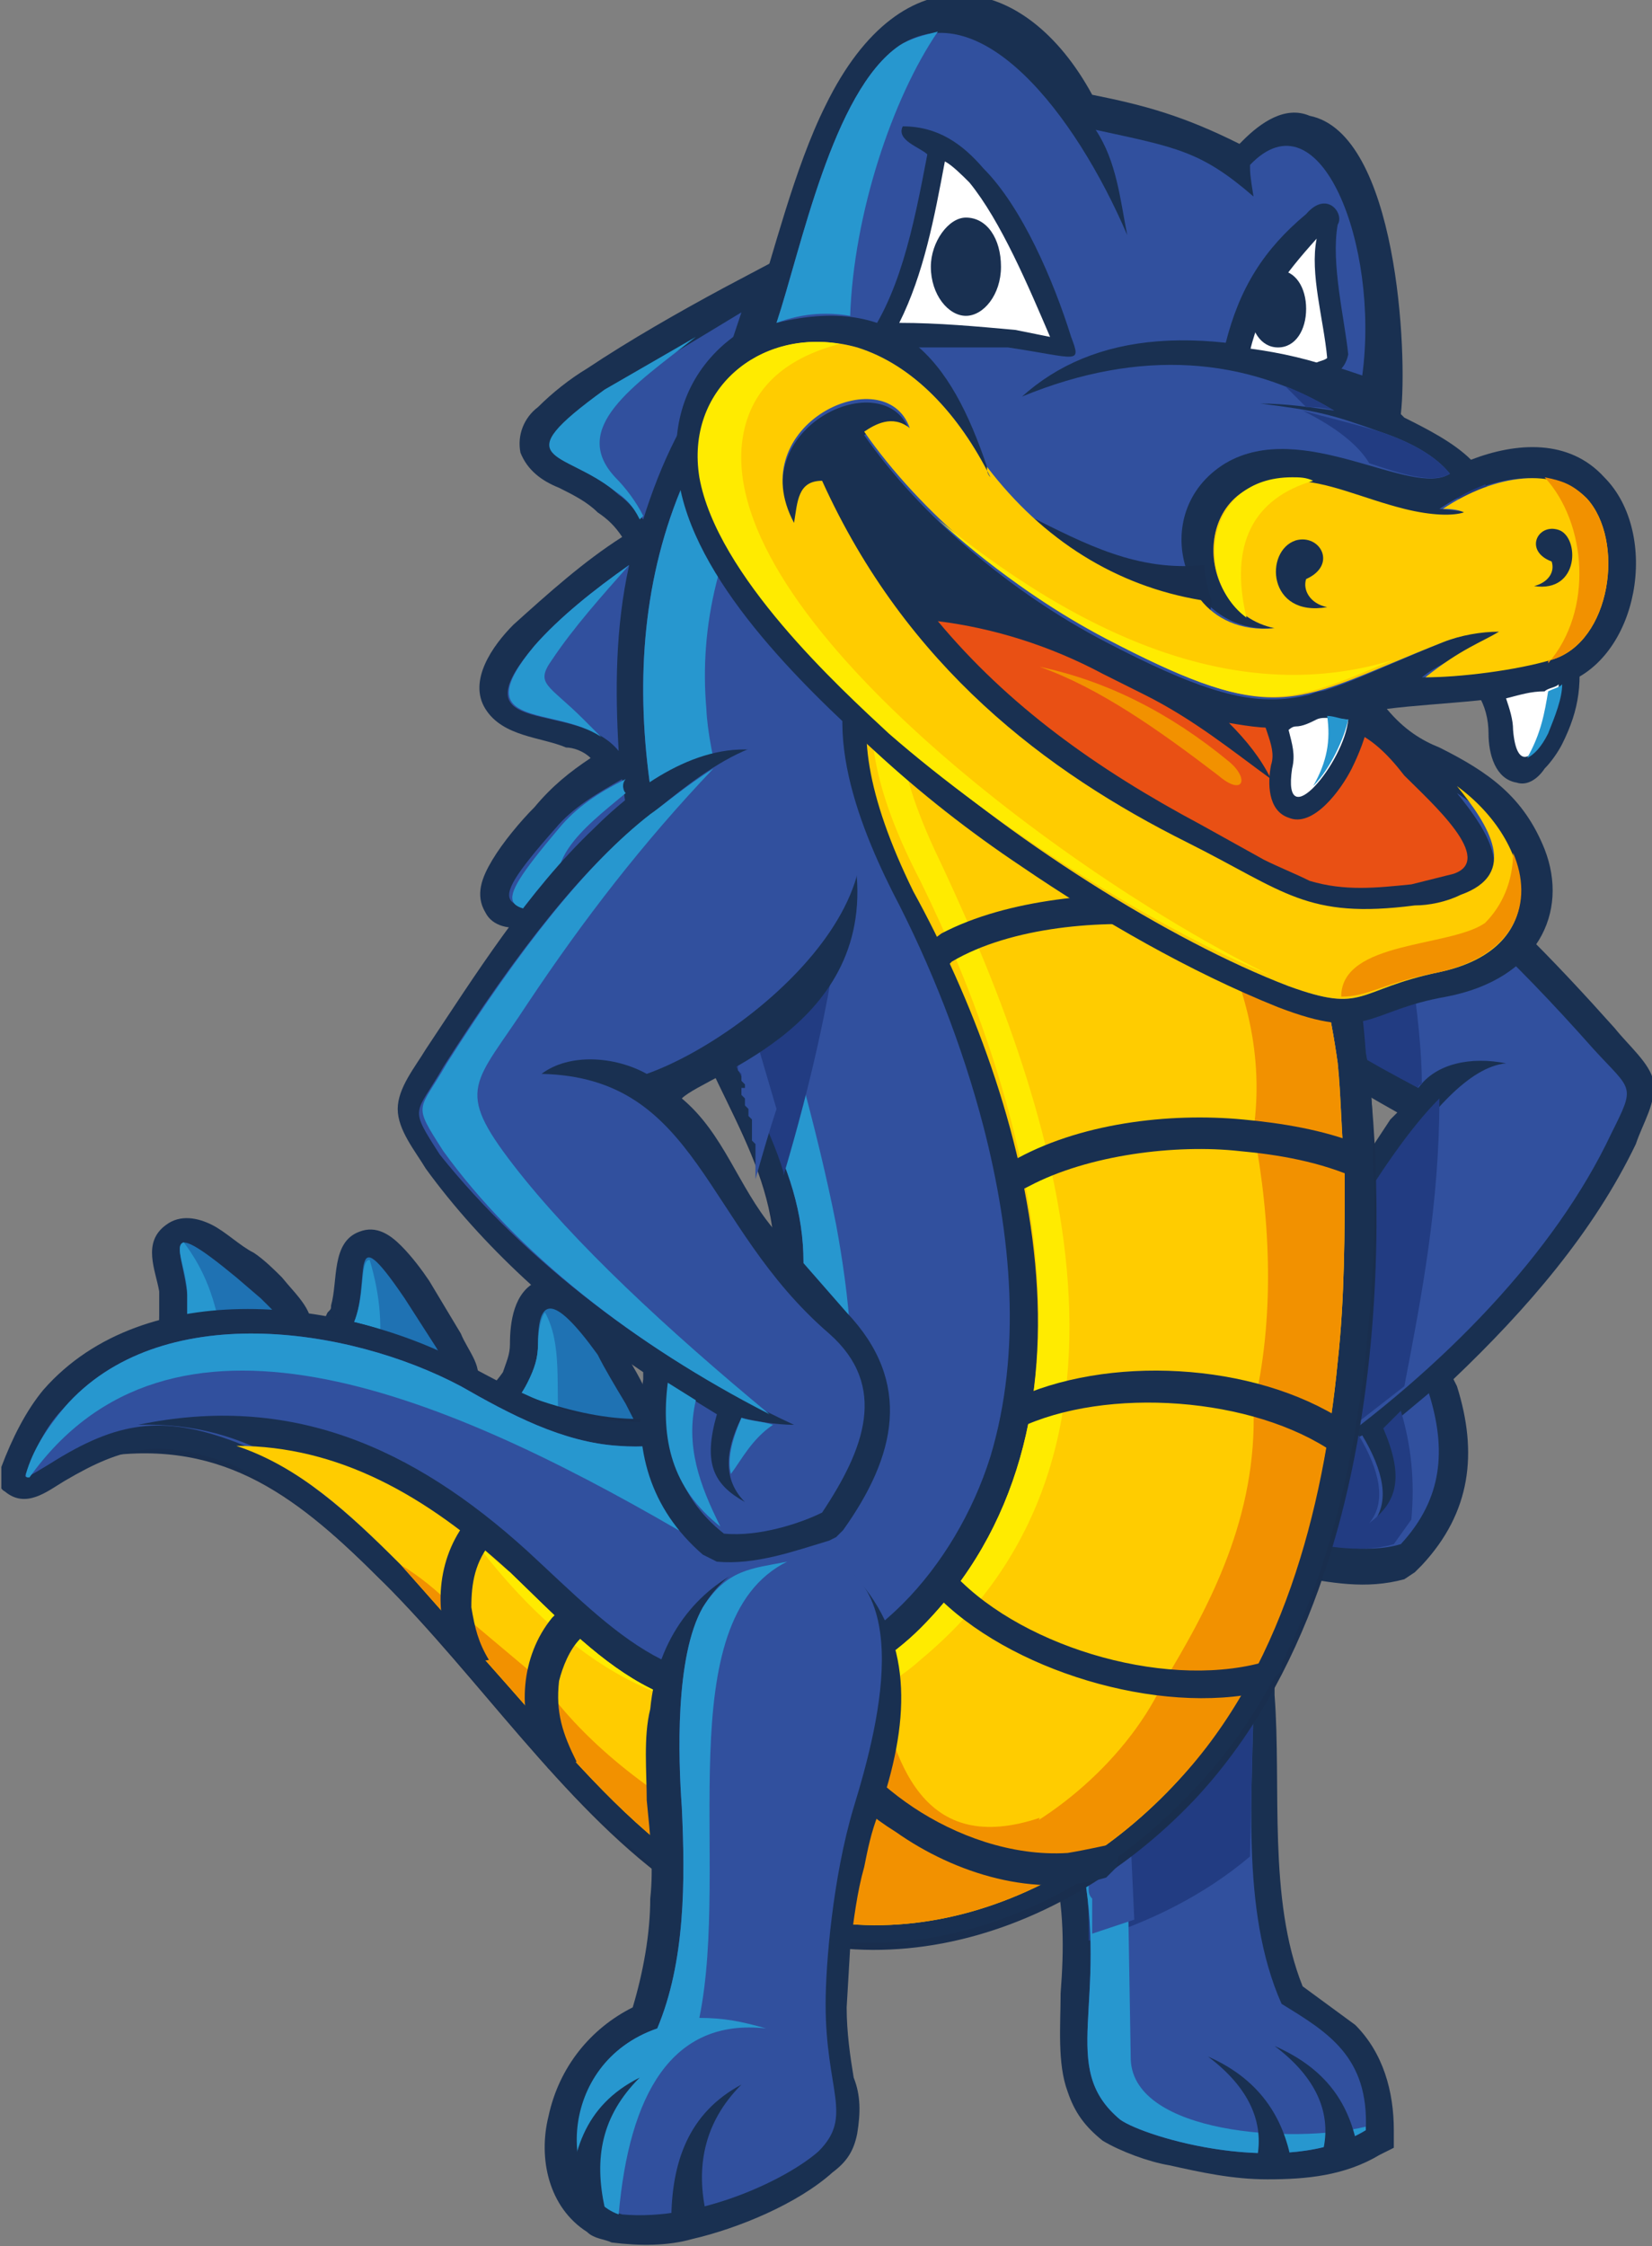 <?xml version="1.0" encoding="utf-8"?>
<!-- Generator: Adobe Illustrator 25.2.1, SVG Export Plug-In . SVG Version: 6.00 Build 0)  -->
<svg version="1.1" id="Layer_1" xmlns="http://www.w3.org/2000/svg" xmlns:xlink="http://www.w3.org/1999/xlink" x="0px" y="0px"
	 viewBox="0 0 47.1 64" style="enable-background:new 0 0 47.1 64;" xml:space="preserve">
<rect x="0" y="0" width="47.1" height="64" fill="#808080" stroke="none"/>
<style type="text/css">
	.st0{fill-rule:evenodd;clip-rule:evenodd;fill:#193051;}
	.st1{fill-rule:evenodd;clip-rule:evenodd;fill:#31509E;}
	.st2{fill-rule:evenodd;clip-rule:evenodd;fill:#223C82;}
	.st3{fill-rule:evenodd;clip-rule:evenodd;fill:#2797CF;}
	.st4{fill-rule:evenodd;clip-rule:evenodd;fill:#1F72B3;}
	.st5{fill-rule:evenodd;clip-rule:evenodd;fill:#192E4E;}
	.st6{fill-rule:evenodd;clip-rule:evenodd;fill:#FFCC00;}
	.st7{fill-rule:evenodd;clip-rule:evenodd;fill:#FFEB00;}
	.st8{fill-rule:evenodd;clip-rule:evenodd;fill:#F29100;}
	.st9{fill-rule:evenodd;clip-rule:evenodd;fill:#FFFFFF;}
	.st10{fill-rule:evenodd;clip-rule:evenodd;fill:#E95014;}
</style>
<symbol  id="A" viewBox="-23.5 -32 47.1 64">
	<g>
		<path class="st0" d="M16.3-0.3C14-1.6,9.6-4.1,9.6-7.1c0-0.6,0.2-1.1,0.5-1.6l0.1-0.1l0.1-0.1c0.4-0.3,0.8-0.6,1.3-0.7
			c1.8-0.5,3.7,0.4,5.1,1.4c2.1,1.5,4.1,3.6,5.8,5.5c0.4,0.5,1,1,1.1,1.5c0.1,0.6-0.3,1.2-0.5,1.8c-1.2,2.5-3.1,4.7-5.2,6.7l0.1,0.2
			c0.6,1.9,0.4,3.6-1,5.1l-0.2,0.2L16.5,13c-1.1,0.3-2.1,0.1-3.2-0.1L13,12.9l-0.2-0.2c-1.8-1.8-2.7-3.7-1.1-6L13.4,4l2.7-4.1
			L16.3-0.3"/>
		<path class="st1" d="M16.9-1c-4.6-2.5-7.5-4.9-6.1-7.2c2.5-2,6.4,0.8,11.1,6.1c1.1,1.2,1.2,1,0.5,2.4c-1.6,3.4-4.8,6.7-8.5,9.3
			c0.5-0.2,1-0.5,1.4-0.7c0.6,1,0.8,1.9,0.3,2.5c0.8-0.6,1-1.3,0.4-2.7l1.2-1c0.5,1.6,0.4,3-0.8,4.3c-1,0.3-2.2,0-2.8-0.1
			c-1.5-1.5-2.3-3.1-1-5c2.3-3.4,4.7-8.4,6.8-8.6C18.4-1.9,17.4-1.7,16.9-1"/>
		<path class="st2" d="M16.5,7.5l-2.7,2.1l1.4-0.7c0.6,1,0.8,1.9,0.3,2.5c0.8-0.6,1-1.3,0.4-2.7l0.5-0.5c0.3,1,0.4,2,0.3,3.1
			l-0.5,0.7c-1,0.3-2.2,0-2.8-0.1c-1.5-1.5-2.3-3-1-5c1.7-2.5,3.4-5.9,5.1-7.6C17.5,2.3,17,4.9,16.5,7.5 M16.9-1
			c-2.9-1.5-5-3-5.9-4.5v-2.8c1.4-1,3.1-0.6,5.1,0.7C16.5-5.8,17-2.9,17-1.1C16.9-1.1,16.9-1,16.9-1z"/>
		<path class="st0" d="M13.6,24.6l1.5,1.1c0.8,0.8,1.1,1.9,1.1,3v0.5l-0.4,0.2c-1,0.6-2.1,0.7-3.2,0.7c-1,0-1.9-0.2-2.8-0.4
			c-0.6-0.1-1.4-0.4-1.9-0.7c-0.5-0.4-0.8-0.8-1-1.4c-0.3-0.8-0.2-1.9-0.2-2.8c0.1-1.3,0.1-2.4-0.2-3.7l-0.1-0.4l0.3-0.3l4.9-4.7
			l1.2-1.2v1.8C13,18.9,12.6,22.1,13.6,24.6"/>
		<path class="st1" d="M12.2,16.2L7.3,21c0.8,4.1-0.7,5.9,1.1,7.4c0.7,0.5,4.7,1.7,7,0.3c0.1-2.1-1.1-2.8-2.4-3.6
			C11.8,22.4,12.2,18.9,12.2,16.2"/>
		<path class="st2" d="M12.2,16.2L7.3,21c0.2,0.7,0.2,1.5,0.2,2.3c1.7-0.5,3.3-1.3,4.6-2.4L12.2,16.2"/>
		<path class="st3" d="M7.6,20.6L7.3,21c0.8,4.1-0.7,5.9,1.1,7.4c0.7,0.5,4.7,1.7,7,0.3v-0.1c-2.1,0.5-6.6,0.2-6.7-1.9l-0.1-6
			L7.6,20.6z"/>
		<path class="st0" d="M13.3,29.7l-1-0.2c0.2-1-0.2-2-1.4-2.9C12.5,27.3,13.1,28.5,13.3,29.7 M15.2,29.4l-1-0.2c0.2-1-0.2-2-1.4-2.9
			C14.4,27,15,28.1,15.2,29.4"/>
		<path class="st1" d="M7.5,23.1v0.2 M7.6,20.6l-0.3,0.3c0,0.1,0,0.1,0.1,0.2c0,0.1,0,0.1,0.1,0.2v0.5c0,0.1,0,0.2,0.1,0.3v1
			l1.2-0.4l-0.1-2.2L7.6,20.6z"/>
		<path class="st0" d="M-9,6.3c0-0.6,0.1-1.5,0.8-1.8C-7.3,4.2-6.4,5.4-6,6.1c0.3,0.5,0.7,1.1,0.9,1.6C-4.8,8.3-4.3,9-4.7,9.6
			C-5,10.2-5.7,10-6.3,9.9c-0.8-0.1-1.6-0.3-2.3-0.7c-0.5-0.2-1-0.5-1-1.1c-0.1-0.5,0.2-0.7,0.4-1C-9.1,6.8-9,6.6-9,6.3"/>
		<path class="st4" d="M-8.2,6.3c0,0.4-0.1,0.7-0.3,1.1C-8.8,8-9.1,8-8.2,8.4c0.6,0.3,1.2,0.5,2.1,0.7c1.2,0.2,1,0.1,0.4-1.1
			C-6,7.5-6.3,7-6.5,6.6C-7.8,4.8-8.2,5-8.2,6.3"/>
		<path class="st3" d="M-8.2,6.3c0,0.4-0.1,0.7-0.3,1.1C-8.8,8-9.1,8-8.2,8.4C-8,8.5-7.8,8.6-7.6,8.7C-7.7,7.5-7.5,6.3-8,5.4
			C-8.1,5.5-8.2,5.9-8.2,6.3"/>
		<path class="st0" d="M-14.2,5.4c0.1-0.1,0.1-0.1,0.1-0.2c0.2-0.7,0-1.8,0.8-2.1c0.5-0.2,0.9,0.1,1.2,0.4c0.3,0.3,0.6,0.7,0.8,1
			c0.3,0.5,0.6,1,0.9,1.5c0.2,0.5,0.7,1,0.4,1.5S-10.9,8-11.4,8c-0.4-0.1-0.8-0.1-1.2-0.3c-0.6-0.2-1.4-0.4-1.6-1
			C-14.5,6.3-14.4,5.8-14.2,5.4"/>
		<path class="st4" d="M-13.5,5.8c-0.5,0.8,0.2,1,1.1,1.2c0.3,0.1,0.7,0.2,1,0.2c1,0.1,0.7-0.1,0.3-0.8L-12,5
			C-13.7,2.5-12.9,4.6-13.5,5.8"/>
		<path class="st3" d="M-13.5,5.8c-0.4,0.7,0.1,0.9,0.7,1.1c0.2-1,0.1-2-0.2-3C-13.3,3.9-13.1,5-13.5,5.8"/>
		<path class="st0" d="M-19,4.9V4.8c-0.1-0.6-0.5-1.4,0.2-1.9c0.4-0.3,0.9-0.2,1.3,0c0.4,0.2,0.8,0.6,1.2,0.8
			c0.3,0.2,0.6,0.5,0.8,0.7c0.4,0.5,1,1,0.8,1.6C-15,6.7-15.6,7-16.1,7c-0.5,0.1-1,0.1-1.4,0s-1,0-1.3-0.4c-0.3-0.3-0.2-0.7-0.2-1.1
			V4.9"/>
		<path class="st4" d="M-18.2,4.9v0.6c-0.1,0.7-0.2,0.6,0.8,0.7c0.5,0.1,0.8,0.1,1.2,0c1.2-0.2,0.7-0.6,0.1-1.2l-0.7-0.6
			C-19.1,2.5-18.3,3.7-18.2,4.9"/>
		<path class="st3" d="M-18.2,4.9v0.6c-0.1,0.7-0.2,0.6,0.8,0.7h0.2c-0.2-1.2-0.5-2-1.1-2.8C-18.6,3.5-18.2,4.2-18.2,4.9"/>
		<path class="st0" d="M-5.8-16.7C-6-17-6.2-17.2-6.5-17.4c-0.3-0.3-0.7-0.5-1.1-0.7c-0.5-0.2-0.9-0.5-1.1-1c-0.1-0.5,0.1-1,0.5-1.3
			c0.4-0.4,0.9-0.8,1.4-1.1c1.2-0.8,2.6-1.6,3.9-2.3l1.7-0.9l-0.6,1.8L-4-16.2l-0.5,1.4l-0.3,4.2l0.1,0.3l1.2,5.6l0.6,2.9l-2-2.3
			c-0.6-0.7-1.5-1.1-2.4-1.3l-1.2-0.2C-9-5.5-9.5-5.6-9.7-6c-0.3-0.5-0.1-1,0.2-1.5C-9.2-8-8.7-8.6-8.3-9c0.5-0.6,1-1,1.6-1.4
			c-0.2-0.2-0.5-0.3-0.7-0.3C-8.1-11-9.2-11-9.7-11.8c-0.5-0.8,0.2-1.8,0.8-2.4C-7.9-15.1-6.9-16-5.8-16.7"/>
		<path class="st5" d="M-17,5.6c2-0.4,4.2-0.1,6.7,1.4c5,2.5,8.1,1.6,8.7-1.7C-0.9,1.9-2.9-0.2-4-3.3c-2-5.2-3.4-12.5,1.2-18.4
			C3.2-15.2,14.5-15.2,15.4-2c0.3,1.7,1.6,14.4-4.9,21.3c-4,4.2-10.1,5.9-15,2.3c-3-2.2-5.4-5.8-8.1-8.5c-2.4-2.4-4.5-4.1-8-3.6
			c-0.6,0.1-1.1,0-1.1-0.5C-21.7,7.1-18.6,5.9-17,5.6"/>
		<path class="st0" d="M-2.3-21.1c2.7,2.5,6,4.1,9,6c2.1,1.3,4,2.8,5.5,4.8C14-7.8,15-5,15.4-2c0.2,1,0.2,2,0.2,3
			c0.1,1.9,0,3.7-0.2,5.6c-0.5,4.5-1.8,9.2-5,12.5c-4,4.2-10.1,5.9-15,2.3c-1.9-1.4-3.5-3.2-5-5c-1-1.2-2-2.4-3.1-3.4
			c-1.2-1.2-2.7-2.6-4.3-3.3C-19,9-20,9.2-21.7,10.2c-0.5,0.3-1.1,0.8-1.7,0.3c-0.2-0.1-0.2-0.4-0.1-0.7c0.3-0.8,0.7-1.6,1.2-2.2
			c2.9-3.3,8.6-2.6,12.1-0.7c1.3,0.7,2.8,1.5,4.3,1.6c1.1,0.1,2.1-0.1,3-0.8c0.7-0.6,1.1-1.4,1.2-2.3C-1.3,4-1.4,2.8-1.8,1.6
			c-0.6-1.7-1.6-3.3-2.3-4.9c-2.3-5.8-3-12.3,0.6-17.6l0.5-0.7L-2.3-21.1z"/>
		<path class="st1" d="M-2.8-20.5C-6.3-15.4-5.5-9.1-3.4-3.6c0.7,1.7,1.7,3.3,2.3,5c0.5,1.4,0.6,2.7,0.3,4.1c-0.2,1.1-0.7,2-1.5,2.7
			c-1,0.8-2.3,1.1-3.6,1C-7.5,9.1-9,8.3-10.4,7.5C-13.6,5.8-19,5-21.7,8.1c-0.5,0.5-0.8,1.1-1.1,1.9c-0.1,0.2,0.2,0,0.7-0.3
			c1.9-1.2,3.2-1.4,5.3-0.6c1.7,0.7,3.1,1.9,4.6,3.4C-11,13.7-10,14.9-9,16c1.5,1.7,3.1,3.6,4.9,4.9c4.6,3.4,10.3,1.8,14-2.1
			c3-3.2,4.3-7.9,4.7-12.1c0.2-1.8,0.2-3.7,0.2-5.5c-0.1-1-0.1-2-0.2-3c-0.4-2.9-1.3-5.6-3.1-7.9c-1.4-1.9-3.3-3.3-5.3-4.6
			C3.2-16.4-0.1-17.9-2.8-20.5"/>
		<path class="st3" d="M-2.7-20.4c-0.1-0.1-0.1-0.1-0.1-0.1 M-2.8-20.5C-6.3-15.4-5.5-9.1-3.4-3.6c0.7,1.7,1.7,3.3,2.3,5
			c0.5,1.4,0.6,2.7,0.3,4.1c-0.2,1.1-0.7,2-1.5,2.7c-1,0.8-2.3,1.1-3.6,1C-7.5,9.1-9,8.3-10.4,7.5C-13.6,5.8-19,5-21.7,8.1
			c-0.5,0.6-0.9,1.2-1.1,1.9c0,0.1,0,0.1,0.1,0.1c4-5.6,11.6-2.5,18.5,1.5C1.6,13.2,1,6.7,0.3,2.9C-0.8-2.7-3.3-9.3-3.4-11.8
			c-0.2-2.3,0.3-4.8,2-7.5h-0.1l-0.1-0.1l-0.1-0.2l-0.2-0.2l-0.2-0.1L-2.3-20l-0.1-0.1l-0.2-0.2C-2.7-20.4-2.7-20.4-2.8-20.5
			L-2.8-20.5z"/>
		<path class="st2" d="M-2.9-2.3c0.6,1.2,1.3,2.4,1.7,3.7v0.1c0.8-2.7,1.4-5.3,1.7-8L-2.9-2.3z"/>
		<path class="st1" d="M-2.9-2.3L-2.9-2.3l0.2,0.2V-2l0.1,0.1v0.1l0.1,0.1v0.2l0.1,0.1v0.2l0.1,0.1V-1L-2.4-1v0.2l0.1,0.1v0.2
			l0.1,0.1v0.2l0.1,0.1v0.6l0.1,0.1v1c0.2-0.7,0.4-1.4,0.6-2l-1-3.4L-2.9-2.3z"/>
		<path class="st0" d="M-19.6,8.6c3.2-0.1,5.3,1.6,7.5,3.9L-9,16c1.5,1.7,3.1,3.6,4.9,4.9c4.6,3.4,10.3,1.8,14-2.1
			c3.1-3.2,4.3-7.9,4.7-12.1c0.2-1.8,0.2-3.7,0.2-5.5c-0.1-1-0.1-2-0.2-3c-0.4-2.9-1.3-5.6-3-7.9c-1.4-1.9-3.3-3.3-5.3-4.6
			c-0.8-0.5-1.5-1-2.3-1.4c-1.1,0.3-2,0.8-2.6,1.6C-0.4-12,0.8-8.8,1.9-6.6c1.1,2.1,2,4.4,2.6,6.7c0.8,3.1,1.1,6.4,0.2,9.4
			c-0.5,1.6-1.4,3.1-2.5,4.2c-0.8,0.8-1.7,1.4-2.7,1.8c-3.6,1.2-5.5-1-8-3.3C-11.8,9.2-15.3,7.7-19.6,8.6"/>
		<path class="st6" d="M-16.8,9.2c1.8,0.6,3.2,1.9,4.7,3.4l3.1,3.5c1.5,1.7,3.1,3.6,4.9,4.9c4.6,3.4,10.3,1.8,14-2.1
			c3-3.2,4.3-7.9,4.7-12.1c0.2-1.8,0.2-3.7,0.2-5.5c-0.1-1-0.1-2-0.2-3c-0.4-2.9-1.3-5.6-3.1-7.9c-1.4-1.9-3.3-3.3-5.3-4.6
			c-0.5-0.3-1-0.6-1.4-0.8c-3.3,0.7-5,2.9-2.3,8.4C5.8-0.6,8.4,8.7,2.7,14.4c-0.8,0.8-1.9,1.5-3,1.9c-4.1,1.4-6.2-1.1-8.7-3.5
			C-11.4,10.6-13.9,9.2-16.8,9.2"/>
		<path class="st7" d="M3.9-14.9c-2.5,1-3.7,3.2-1.2,8C5.8-0.6,8.4,8.7,2.7,14.4c-0.8,0.8-1.9,1.5-3,1.9c-4.1,1.4-6.2-1.1-8.7-3.5
			c-0.4-0.3-0.8-0.7-1.1-1c1.8,2.4,4.7,5.3,8.9,5c1.4-0.1,2.8-0.5,3.9-1.5C10.2,9.1,6.1-1.5,3.1-7.8C1.9-10.4,1.3-13.2,3.9-14.9"/>
		<g>
			<path class="st8" d="M-4,21c1.8,1.3,4,1.9,6.2,1.8c0.1-0.6,3.8-2.4,3.9-3c-3.3,1.1-4.2-1.5-4.7-4.3c-0.5,0.3-1.1,0.6-1.7,0.8
				c-1.4,0.5-2.6,0.5-3.6,0.2L-4,17.6C-4.1,18.7-4.1,19.8-4,21"/>
			<path class="st8" d="M-12.1,12.6l3.1,3.5c1.5,1.7,3.1,3.6,4.9,4.9c4.6,3.4,10.3,1.8,14-2.1c3.1-3.2,4.3-7.9,4.7-12.1
				c0.2-1.8,0.2-3.7,0.2-5.5c-0.1-1-0.1-2-0.2-3c-0.4-2.9-1.3-5.6-3.1-7.9c-0.8-1.2-1.9-2.1-3-3c1.2,2.3,1.9,4.6,2.5,6.8
				c1,1.9,1.5,3.9,1.2,6c0.5,2.6,0.6,5.4,0,7.9c0.1,3.1-1.2,5.6-2.6,7.9c-1.1,2.3-3.5,4.2-5.5,4.8c-4.9,1.9-10.5-2.3-12.2-4.9
				l-2.5-2.1C-11.1,13.3-11.6,12.9-12.1,12.6"/>
		</g>
		<path class="st1" d="M-2.9-21.6l0.5-1.5l-3.8,2.3c-2.9,2-1.1,1.6,0.3,2.9c0.3,0.2,0.5,0.5,0.7,0.7C-4.7-18.8-4-20.3-2.9-21.6
			 M-5.8-9.8C-6.5-9.4-7.2-9-7.7-8.4C-10-5.8-9-6.3-7-5.9c0.9,0.1,1.7,0.5,2.4,1.1C-5.2-6.5-5.6-8.1-5.8-9.8z M-5.6-15.9
			c-1,0.7-2,1.5-2.7,2.3c-2.3,2.7,1.2,1.5,2.4,3C-6-12.3-6-14.1-5.6-15.9z"/>
		<path class="st3" d="M-5.7-9.4c-1.2,1-2.7,2.1-1.5,3.5C-9-6.2-9.8-5.8-7.6-8.4c0.5-0.6,1.1-1,1.9-1.4C-5.8-9.7-5.8-9.5-5.7-9.4
			 M-3.7-22.4c-1.8,1.4-3.6,2.6-2.3,4c0.3,0.3,0.6,0.7,0.8,1.1l-0.1,0.1C-5.5-17.6-5.7-17.8-6-18c-1.5-1.2-3.2-0.8-0.3-2.9
			L-3.7-22.4L-3.7-22.4z M-5.6-15.9c-1,0.7-2,1.5-2.7,2.3c-2,2.4,0.6,1.7,1.9,2.6l-0.5-0.5c-1-1-1.4-1-0.9-1.7
			C-7.2-14.1-6.4-15-5.6-15.9L-5.6-15.9z"/>
		<g>
			<path class="st0" d="M3.3-5.4c1.9-1,4.6-1.2,6.7-1.1c1.5,0.2,3,0.6,4.3,1.3l0.4,0.2l-0.5,0.8l-0.4-0.2c-1.2-0.7-2.7-1.1-4-1.2
				c-1.9-0.2-4.5,0-6.2,1L3.3-4.3L2.9-5.1L3.3-5.4z M5.3,1.1C7.2,0,9.8-0.3,11.9-0.1c1.1,0.1,2.3,0.3,3.3,0.7v1
				c-1.1-0.5-2.3-0.7-3.4-0.8C10,0.6,7.5,0.9,5.8,1.8L5.4,2L4.9,1.2L5.3,1.1z M5.3,7.9c2.7-1.3,6.9-1.1,9.5,0.6
				c0.2,0.1,0.1,0.2,0.3,0.3l-0.1,0.3l-0.3,0.2c-0.1,0.1-0.1,0.2-0.2,0.1c-2.3-1.6-6.5-1.9-9-0.7L5.3,8.9L5.2,8.2L5.3,7.9z
				 M3.7,12.9c2,2.1,6.2,3.3,9,2.4L13,15v0.6l-0.3,0.3c-0.2,0.1-0.1,0.3-0.2,0.3c-3,0.7-7.3-0.6-9.4-2.8l-0.2-0.3l0.6-0.6L3.7,12.9z
				 M-0.3,16.3c0.6,1.3,1.6,2.4,2.8,3.2c1.2,0.8,2.8,1.4,4.4,1.3c0.6-0.1,1-0.2,1.5-0.3l-0.1,0.7L8,21.5c-2,0.6-4.3-0.1-6-1.3
				c-1.3-0.8-2.5-2.1-3.1-3.6l-0.2-0.4l0.8-0.3L-0.3,16.3z M-7,14.7c-0.3,0.3-0.5,0.8-0.6,1.2c-0.1,0.9,0.1,1.5,0.5,2.3l-0.8,0.2
				L-8.2,18c-0.6-1.2-0.5-2.8,0.4-3.9l0.3-0.3l0.7,0.6L-7,14.7z"/>
			<path class="st0" d="M-9.5,11.9c-0.5,0.6-0.6,1.2-0.6,1.9c0.1,0.6,0.2,1,0.5,1.5l-0.7,0.1l-0.3-0.2c-0.6-1.2-0.5-2.8,0.4-3.9
				l0.3-0.2l0.6,0.5L-9.5,11.9z M-5.5,25.2c0.3-1,0.5-2.1,0.5-3.1c0.1-0.9,0-1.8-0.1-2.8c0-0.8-0.1-1.8,0.1-2.6
				c0.4-4.2,4.8-5.3,6-3.6c1.5,1.8,1.4,4,0.5,6.6c-0.2,0.5-0.3,1-0.4,1.5c-0.2,0.7-0.3,1.5-0.4,2.3l-0.1,1.7c0,0.7,0.1,1.4,0.2,2
				C1,27.7,1,28.2,0.9,28.8c-0.1,0.5-0.3,0.8-0.7,1.1c-1,0.9-2.7,1.6-4,1.9C-4.5,32-5.3,32-6.1,31.9c-0.2-0.1-0.5-0.1-0.7-0.3
				c-1.1-0.7-1.4-2.1-1.1-3.3C-7.6,26.9-6.7,25.8-5.5,25.2"/>
		</g>
		<path class="st1" d="M-3.5,13.8c0.7-1.2,2-1.7,2.9-1.6c3.2,0.5,2.2,4.7,1.4,7.3C0.2,21.5,0,24,0,25.1c0,2.5,0.8,3.2-0.2,4.2
			c-0.9,0.8-3.4,2-5.6,1.8c-1.8-0.5-1.9-4.3,1-5.3c0.8-1.9,0.8-4.2,0.7-6.3C-4.2,18.1-4.3,15.2-3.5,13.8"/>
		<path class="st3" d="M-3.5,13.8c0.7-1.1,1.4-1.1,2.4-1.3c-3.4,1.7-1.6,8.6-2.5,13c0.7,0,1.2,0.1,1.9,0.3c-2.7-0.3-3.9,1.9-4.2,5.3
			c-1.7-0.6-1.8-4.3,1.1-5.3c0.8-1.9,0.8-4.2,0.7-6.3C-4.2,18.1-4.3,15.2-3.5,13.8"/>
		<path class="st0" d="M-4.4,31.3c0.3-0.1,0.6-0.1,1-0.2c-0.3-1.3-0.1-2.6,1-3.7C-3.9,28.2-4.4,29.6-4.4,31.3 M-7.3,31.1
			c0.3,0,0.6-0.1,1-0.2c-0.3-1.4-0.1-2.6,1-3.7C-6.9,28-7.3,29.4-7.3,31.1 M-5.2,7.1c-2.4-1.6-4.6-3.6-6.2-5.8
			c-0.3-0.5-0.8-1.1-0.8-1.7c0-0.6,0.5-1.2,0.8-1.7c1.4-2.1,2.9-4.5,4.8-6.3c1.2-1.2,3-2.5,4.8-2.2c0.5,0.1,1,0.2,1.4,0.5l0.1,0.1
			l0.1,0.1c0.3,0.5,0.9,1.6,1,2.2c0.9,4.9-4.2,6.3-4.9,7C-2.9,0.3-2.5,1.8-1.5,3l2.1,2.4c1.9,2,1.4,4.1-0.1,6.2l-0.2,0.2l-0.2,0.1
			c-1,0.3-2.1,0.7-3.2,0.6l-0.2-0.1l-0.2-0.1C-5,11-5.5,9.3-5.2,7.3L-5.2,7.1z"/>
		<path class="st1" d="M-5.1-1.4c3.1-1.1,8.6-5.8,4.9-9.2c-1.5-1.1-4,1.2-4.9,1.9c-1.8,1.4-3.7,3.8-5.8,7.1c-0.8,1.4-1,1.1-0.1,2.5
			C-8.6,3.9-5,6.7-0.9,8.6c-0.5,0-1.1-0.1-1.5-0.2c-0.5,1-0.5,1.8,0.1,2.4c-0.9-0.5-1.2-1.1-0.8-2.5l-1.3-0.8
			c-0.2,1.6,0.1,3.1,1.5,4.2c1,0.1,2.2-0.3,2.8-0.6c1.2-1.8,1.9-3.6,0.2-5.1c-3.6-3.1-3.7-7.3-8.2-7.4C-7.3-2-6-1.9-5.1-1.4"/>
		<path class="st3" d="M-3.7,7.9l-0.8-0.5c-0.2,1.6,0.1,3,1.5,4.1C-3.6,10.3-4,9.2-3.7,7.9 M-1.5,8.6c-0.3-0.1-0.6-0.1-0.9-0.2
			c-0.3,0.7-0.4,1.2-0.3,1.6C-2.4,9.6-2.1,9-1.5,8.6z M-3.2-10.1C-4-9.6-4.7-9-5-8.8c-1.8,1.4-3.7,3.8-5.8,7.1
			c-0.8,1.4-1,1.1-0.1,2.5c2.1,2.9,5.4,5.5,9.3,7.5c-2.9-2.4-5.6-4.9-7.3-7.1S-10-1.1-8.5-3.4C-6.9-5.8-5.2-8-3.2-10.1L-3.2-10.1z"
			/>
		<g>
			<path class="st0" d="M14.2-12.5l1.6,3.1l-4.7,0.8l-5.5-2l-0.1-0.1c-2.1-1.7-3.9-3.7-5.1-6.1c-0.3-0.6-0.8-1.6-0.9-2.3L-1-23
				l2.2,3.3c1.6,2.4,4.2,4.5,6.8,5.8c1.5,0.7,3.4,1.8,5.1,1.6c0.1,0,0.2,0,0.3-0.1L14.2-12.5z M21.4-13.8c0.2,1.2,0.1,2-0.4,3
				c-0.1,0.2-0.3,0.5-0.5,0.7c-0.2,0.3-0.5,0.5-0.8,0.4c-0.6-0.1-0.8-0.8-0.8-1.4c0-0.4-0.1-0.8-0.3-1.1l-0.5-0.6l0.6-0.4l2.5-1.5
				L21.4-13.8z"/>
			<path class="st0" d="M18.4-18.9c1.3-0.5,2.8-0.6,3.8,0.5c1.6,1.6,1,5.2-1.2,5.9c-1.4,0.5-3.4,0.5-5,0.7c0.5,0.6,1,0.9,1.5,1.1
				c1.4,0.7,2.4,1.4,3,2.9c0.7,1.8-0.2,3.7-2.8,4.2c-2.3,0.4-2.2,1.3-4.8,0.3c-2.5-1-5.1-2.5-7.3-4c-1.5-1-2.9-2.1-4.2-3.3
				c-2.1-1.9-5.2-4.9-5.6-7.8c-0.2-1.3,0.1-2.6,1.1-3.6c0.3-0.3,0.6-0.5,0.9-0.7l0.2-0.5c0.5-1.5,1.1-4,2-5.8
				c2.2-4.5,5.7-3.8,7.6-0.3c1.5,0.3,2.6,0.6,4.2,1.4l0.1-0.1c0.5-0.5,1.2-1,1.9-0.7c2.5,0.5,2.8,6.8,2.6,8.5l0.1,0.1
				C17.1-19.8,17.9-19.4,18.4-18.9L18.4-18.9z"/>
		</g>
		<path class="st1" d="M12.8-14.1c-2.4-0.5-2.4-4.4,0.5-4.2c1.8,0.1,4,1.6,6,1l-1.8-0.2c1.5-1,3.2-1.2,4.1-0.3
			c1.1,1.2,0.7,4.1-1,4.6c-1,0.3-2.6,0.5-3.6,0.5c0.6-0.5,2.1-1.1,3.3-1.1c-1-0.4-1.9-0.2-2.7,0.1C13.4-12,13-11.1,8-13.7
			c-2.7-1.4-5.3-3.6-6.9-5.9c0.3-0.2,0.8-0.5,1.3-0.1c-0.7-2-4.8-0.1-3.3,2.7c0.1-0.6,0.1-1.2,0.8-1.2c2.4,5.4,6.4,8.4,10.4,10.4
			c2.8,1.4,3.4,2.2,6.5,1.8c0.4,0,0.9-0.1,1.3-0.3c1.7-0.6,0.8-2-0.1-3.1C20.2-8,20.8-5,17.5-4.3c-2.4,0.5-2.1,1.2-4.3,0.4
			c-3.4-1.3-8-4.2-11.3-7.2c-1.4-1.3-4.9-4.5-5.4-7.3c-0.5-2.7,1.9-4.4,4.4-3.7c1.6,0.5,2.9,1.9,3.8,3.7c-1-3.1-2.4-5.3-6.1-4.4
			c0.7-2.1,1.6-6.6,3.5-7.9c2.3-1.5,5,1.9,6.5,5.4c-0.2-1-0.3-2.1-0.9-3c2.3,0.5,3,0.6,4.5,1.9c-0.1-0.6-0.1-0.7-0.1-0.9
			c2-2.1,3.7,2.3,3.2,6c-4.6-1.6-7.7-1.2-9.7,0.6c3.4-1.4,6.4-1.1,8.9,0.4c-0.7-0.1-1.4-0.2-2.1-0.2c1.6,0.2,2,0.3,3.4,0.8
			c0.9,0.3,1.6,0.7,2,1.2c-1.1,0.7-4.2-1.6-6.4-0.3C9.1-17.4,10.2-13.9,12.8-14.1"/>
		<path class="st3" d="M0.7-23c-0.6-0.1-1.3-0.1-2.1,0.2c0.7-2.1,1.6-6.6,3.5-7.9c0.3-0.2,0.7-0.3,1.1-0.4C1.9-29.2,0.8-25.9,0.7-23
			z"/>
		<path class="st2" d="M13.6-20.3c0.7,0.2,1.2,0.3,2.2,0.6c0.9,0.3,1.6,0.7,2,1.2c-0.5,0.3-1.4,0-2.3-0.3
			C15.2-19.3,14.6-19.8,13.6-20.3 M18-17.8c0.3-0.2,0.6-0.3,0.8-0.4c0.1,0.1,0.1,0.2,0.2,0.2C18.8-17.8,18.4-17.7,18-17.8L18-17.8z
			 M13.1-21c0.5,0.2,0.9,0.4,1.4,0.7c-0.3-0.1-0.6-0.1-0.8-0.1C13.5-20.6,13.3-20.8,13.1-21"/>
		<path class="st5" d="M11-14.9c-0.1-0.3-0.2-0.7-0.2-1c-1.9,0.2-3.4-0.6-5-1.4l2.3,1.8l2.7,1.3C10.9-14.3,11-14.6,11-14.9"/>
		<path class="st6" d="M12.8-14.1c-2.4-0.5-2.4-4.4,0.5-4.2c1,0,2,0.5,3.2,0.8c0.8,0.2,1.4,0.2,1.7,0.1c-0.2-0.1-0.5-0.1-0.6-0.1
			c1.5-1,3.2-1.2,4.1-0.3c1.1,1.2,0.7,4.1-1,4.6c-1,0.3-2.6,0.5-3.6,0.5c1-0.8,1.6-1,2.1-1.3c-0.5,0-1.1,0.1-1.6,0.3
			c-4.3,1.7-4.6,2.5-9.6-0.1c-2.7-1.4-5.3-3.6-6.9-5.9c0.3-0.2,0.8-0.5,1.3-0.1c-0.7-2-4.8-0.1-3.3,2.7c0.1-0.6,0.1-1.2,0.8-1.2
			c2.4,5.3,6.4,8.3,10.4,10.3c2.8,1.4,3.4,2.2,6.5,1.8c0.4,0,0.9-0.1,1.3-0.3c1.7-0.6,0.8-2-0.1-3.1C20.2-8,20.8-5,17.5-4.3
			c-2.4,0.5-2.1,1.2-4.3,0.4c-3.4-1.3-8-4.2-11.3-7.2c-1.4-1.3-4.9-4.5-5.4-7.3c-0.5-2.7,1.9-4.4,4.4-3.7c1.6,0.5,2.9,1.9,3.8,3.7
			c-0.1-0.1-0.1-0.2-0.1-0.3c1.6,2.1,3.7,3.4,6.1,3.8C11.1-14.4,11.8-14,12.8-14.1"/>
		<path class="st8" d="M19.6-7.7c0.6,1.4,0.1,2.9-2.1,3.4c-1.6,0.3-2,0.7-2.8,0.7c0-1.6,3.1-1.4,4.1-2.1C19.3-6.2,19.6-6.9,19.6-7.7
			 M20.5-18.4c0.5,0.1,0.8,0.2,1.2,0.6c1.1,1.2,0.7,4.1-1,4.6c-0.1,0-0.1,0-0.1,0.1C21.9-14.6,21.7-17.1,20.5-18.4"/>
		<path class="st7" d="M16.2-13.2c-3.1,1.3-3.8,1.7-8.2-0.6c-1.7-0.9-3.4-2.1-4.8-3.4C8-13.3,12.3-12,16.2-13.2 M12-14.4
			c-1.5-1.1-1.2-4,1.3-4c0.2,0,0.4,0,0.6,0.1C12.2-17.8,11.5-16.5,12-14.4 M12.7-4.2C9.3-5.6,4.9-8.4,1.8-11.1
			c-1.4-1.3-4.9-4.5-5.4-7.3c-0.4-2.5,1.7-4.2,4-3.8c-1.9,0.5-2.7,1.6-2.8,3C-2.7-14.1,7.3-6.8,12.7-4.2"/>
		<path class="st9" d="M19.4-12.1c0.1,0.3,0.2,0.6,0.2,0.9c0.1,1.2,0.6,0.8,0.9,0.1c0.2-0.5,0.4-1,0.4-1.4c-0.1,0.1-0.3,0.1-0.4,0.2
			C20.1-12.3,19.8-12.2,19.4-12.1"/>
		<path class="st3" d="M20-10.4c0.2-0.1,0.4-0.3,0.6-0.7c0.2-0.5,0.4-1,0.4-1.4c-0.1,0.1-0.2,0.1-0.4,0.2
			C20.5-11.7,20.4-11.1,20-10.4"/>
		<path class="st0" d="M13.4-16.6c0.7-0.2,1.2,0.7,0.3,1.1c-0.1,0.3,0.1,0.7,0.6,0.8C12.6-14.4,12.5-16.3,13.4-16.6 M20.9-16.9
			c-0.6-0.2-1,0.6-0.2,0.9c0.1,0.3-0.1,0.6-0.5,0.7C21.5-15.1,21.5-16.7,20.9-16.9"/>
		<path class="st10" d="M3.2-14.3c1.6,0.2,3.2,0.7,4.7,1.5l1.2,0.6c1.4,0.7,2.5,1.6,3.6,2.4c-0.3-0.6-0.7-1.1-1.2-1.6
			c0.6,0.1,1.2,0.2,1.8,0.1c1.4-0.2,2.2,0.1,3.2,1.4c0.8,0.8,2.6,2.4,1.4,2.8c-0.4,0.1-0.8,0.2-1.2,0.3c-1,0.1-1.9,0.2-2.9-0.1
			c-0.4-0.2-0.9-0.4-1.3-0.6l-1.8-1C7.7-10.1,5.2-11.9,3.2-14.3"/>
		<path class="st8" d="M6.1-13c1.9,0.4,3.7,1.3,5.4,2.7c0.6,0.5,0.4,1-0.3,0.4C9.5-11.2,7.8-12.4,6.1-13"/>
		<path class="st0" d="M13-11.9c0.1,0,0.1,0,0.2-0.1c0.2-0.1,0.4-0.1,0.6-0.2c0.4-0.2,0.8-0.1,1.2-0.1l0.6,0.1l-0.1,0.7
			c-0.1,0.5-0.3,1-0.5,1.4c-0.3,0.6-1.1,1.7-1.8,1.4c-0.6-0.2-0.6-1-0.5-1.5c0.1-0.3,0-0.6-0.1-0.9l-0.2-0.6L13-11.9z"/>
		<path class="st9" d="M13.2-11.2c0.1,0.4,0.2,0.7,0.1,1.1c-0.3,2,1.5-0.2,1.6-1.4c-0.3,0-0.7-0.1-0.9,0s-0.4,0.2-0.6,0.2
			C13.3-11.3,13.2-11.2,13.2-11.2"/>
		<path class="st3" d="M13.9-9.6c0.5-0.5,0.9-1.4,1-1.9c-0.2,0-0.4-0.1-0.6-0.1C14.4-10.9,14.3-10.3,13.9-9.6"/>
		<path class="st0" d="M1-22.1c1.1-1.4,1.5-3.4,1.9-5.5C2.7-27.8,2-28,2.2-28.4c1,0,1.7,0.5,2.3,1.2c1.1,1.1,2,3.2,2.5,4.8
			c0.3,0.8,0.2,0.6-1.8,0.3C3.9-22.1,2.4-22.1,1-22.1"/>
		<path class="st9" d="M2.1-22.8c1.1,0,2.2,0.1,3.3,0.2l1,0.2c-0.6-1.4-1.4-3.3-2.3-4.4c-0.2-0.2-0.5-0.5-0.7-0.6
			C3.1-25.8,2.8-24.2,2.1-22.8"/>
		<path class="st0" d="M4-25.8c0.6,0,1,0.6,1,1.4s-0.5,1.4-1,1.4s-1-0.6-1-1.4C3-25.1,3.5-25.8,4-25.8 M13.7-25.9
			c-1.2,1-1.9,2.1-2.3,3.7c-0.1,0.6,0.4,0.9,1,0.7c0.5,0.2,1,0.4,1.5,0.3c0.5,0,0.9-0.2,1-0.7c-0.1-1-0.5-2.6-0.3-3.7
			C14.8-25.9,14.3-26.6,13.7-25.9"/>
		<path class="st9" d="M14.3-21.8c-0.1-1.1-0.5-2.4-0.3-3.4c-0.9,1-1.6,1.9-1.9,3.2v0.1h0.2l0.2-0.1l0.2,0.1
			c0.4,0.1,0.8,0.3,1.3,0.3C13.9-21.7,14.2-21.7,14.3-21.8"/>
		<path class="st0" d="M14.7-20.9l0.6-0.3c-1.6-0.7-3.4-1-5.3-1c0.3,0.2,0.7,0.3,1.1,0.5L14.7-20.9 M12.9-24.3
			c0.5,0,0.8,0.5,0.8,1.1c0,0.6-0.3,1.1-0.8,1.1s-0.8-0.5-0.8-1.1C12.1-23.9,12.4-24.3,12.9-24.3"/>
	</g>
</symbol>
<use xlink:href="#A"  width="47.1" height="64" x="-23.5" y="-32" transform="matrix(1 0 0 1 23.539 32)" style="overflow:visible;"/>
</svg>

